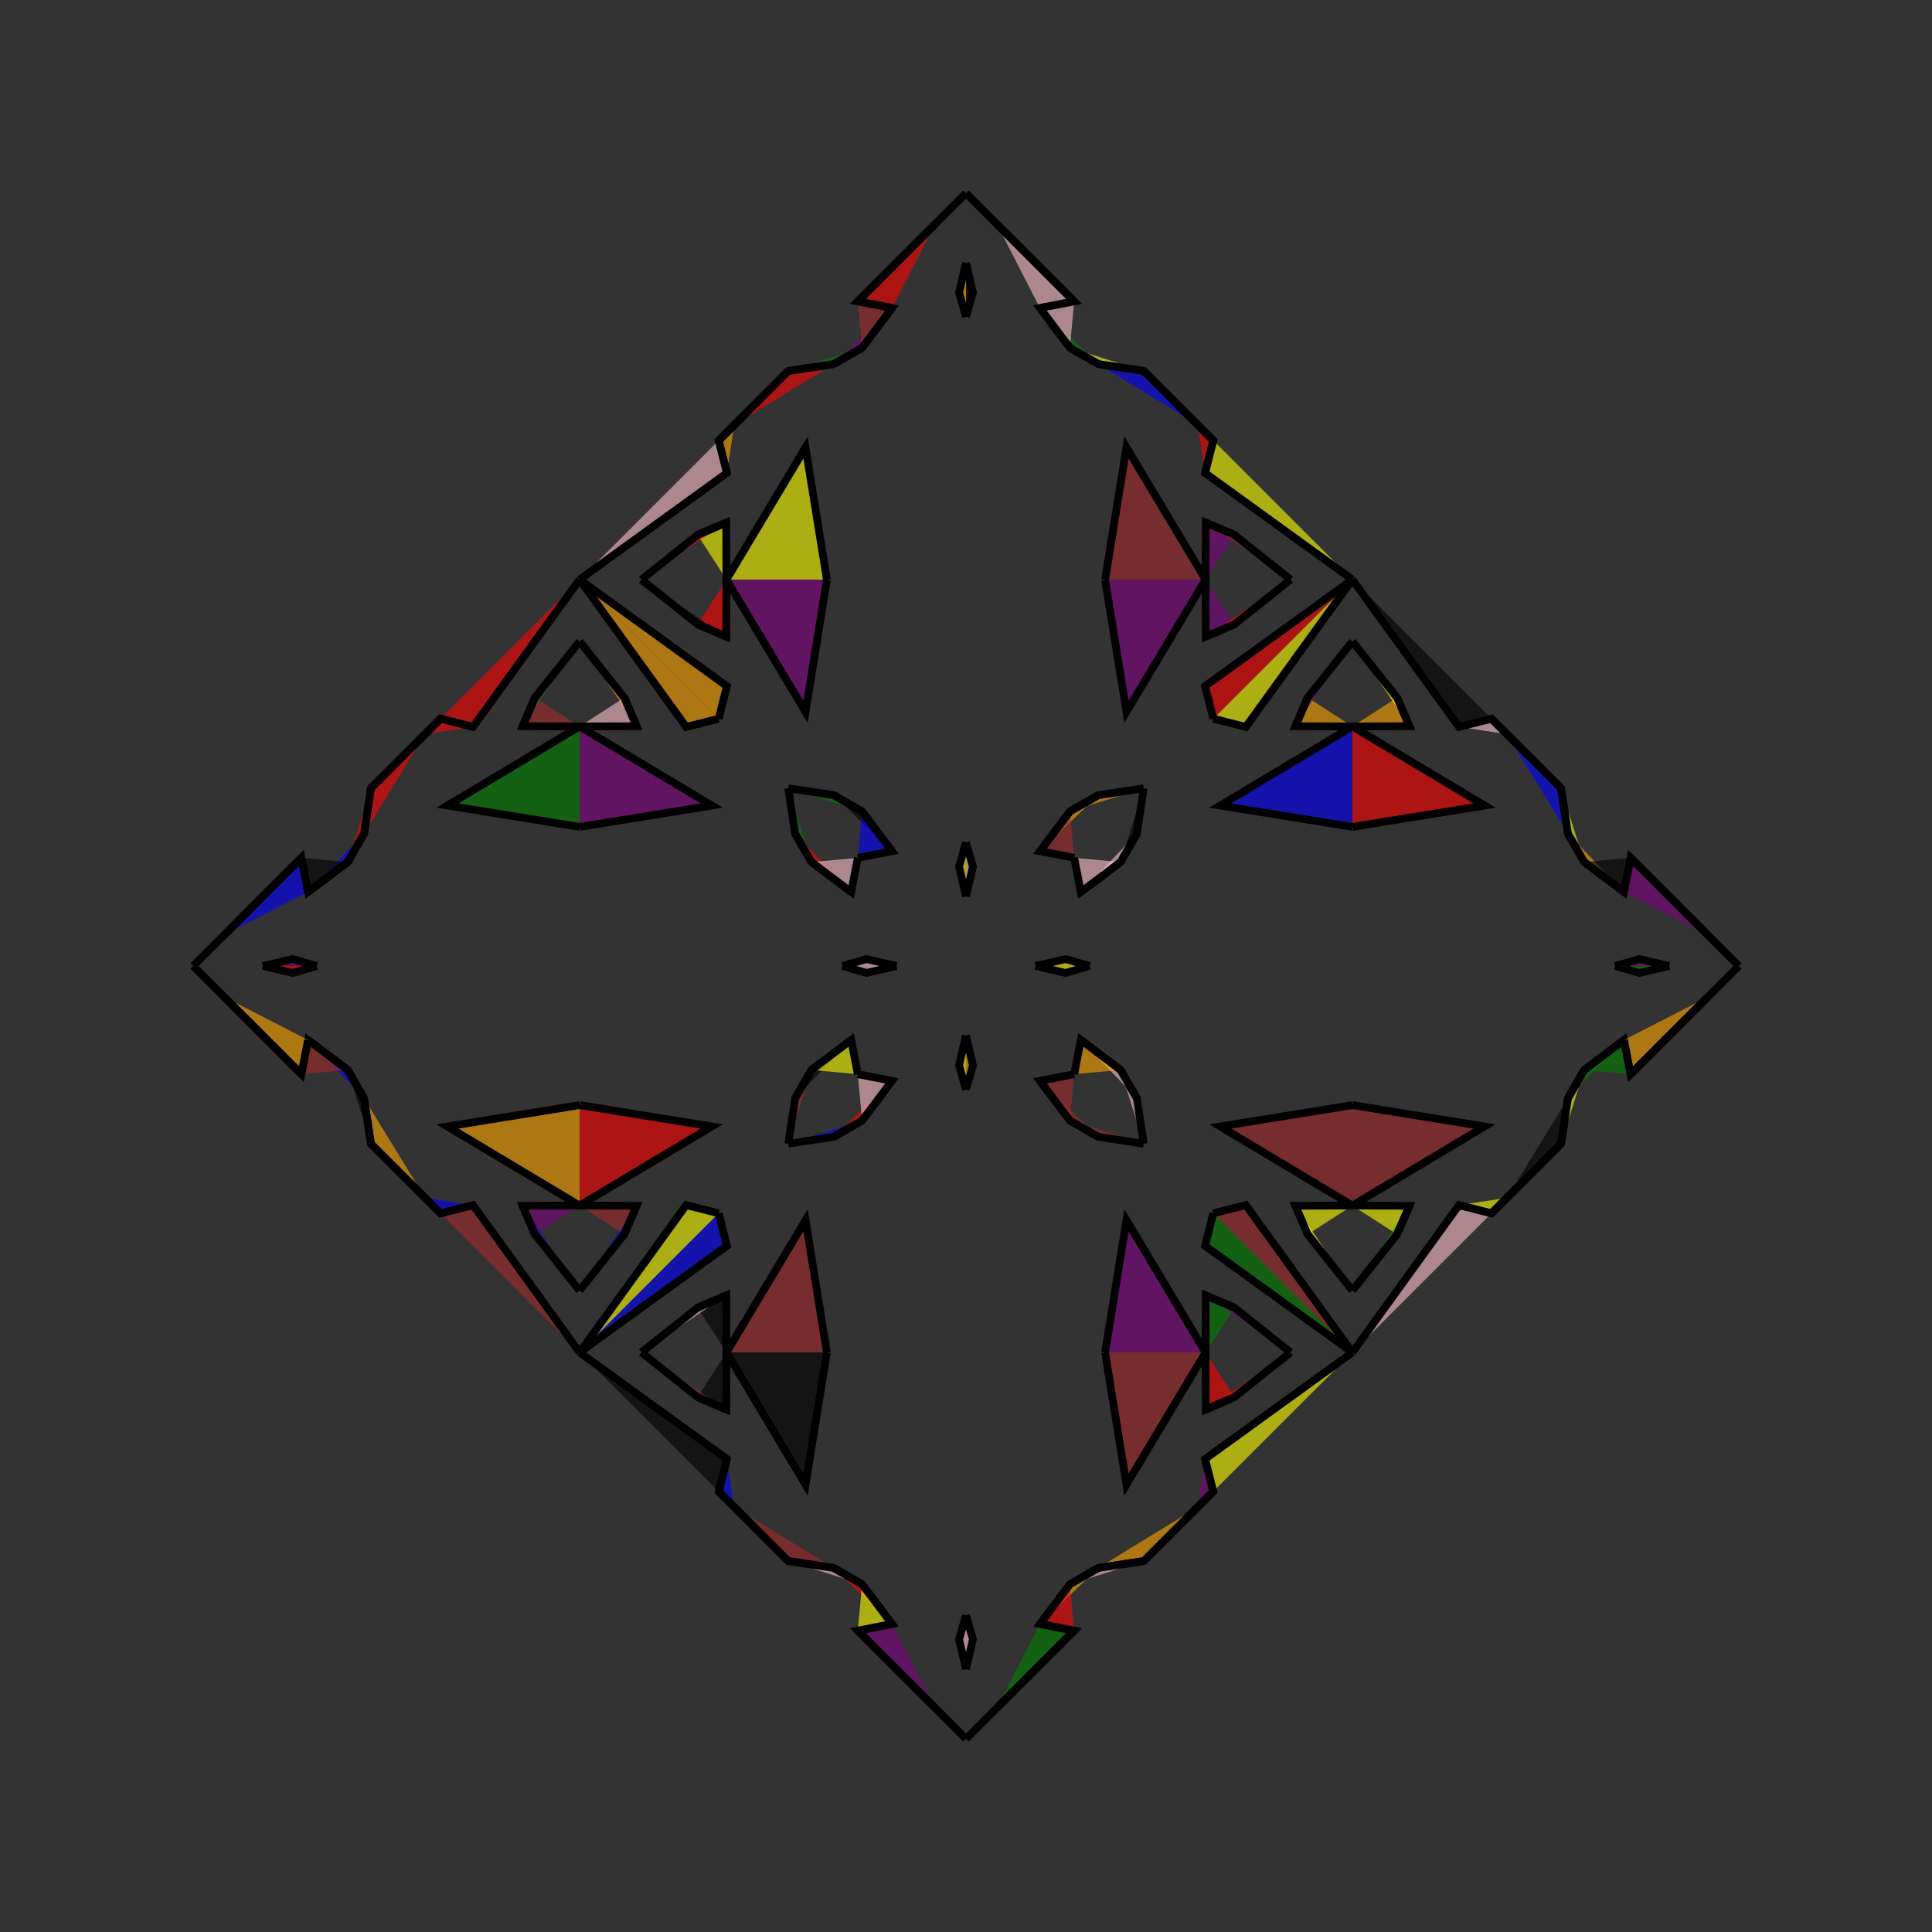 <?xml version="1.0" encoding="UTF-8"?>
<svg xmlns="http://www.w3.org/2000/svg" xmlns:xlink="http://www.w3.org/1999/xlink"
     width="250" height="250" viewBox="-125.0 -125.0 250 250">
<rect x="-125.0" y="-125.0" width="250" height="250" fill="#333333" stroke="none"/>
<defs>
</defs>
<path d="M9.0,-0.0 L12.865,-0.899 L16.0,-0.0" fill="yellow" fill-opacity="0.6" stroke="black" stroke-width="1" />
<path d="M9.0,-0.0 L12.865,0.899 L16.0,-0.0" fill="yellow" fill-opacity="0.6" stroke="black" stroke-width="1" />
<path d="M50.0,-18.0 L32.893,-20.763 L50.0,-31.0" fill="blue" fill-opacity="0.6" stroke="black" stroke-width="1" />
<path d="M50.0,18.0 L32.893,20.763 L50.0,31.0" fill="brown" fill-opacity="0.6" stroke="black" stroke-width="1" />
<path d="M50.0,-31.0 L42.617,-31.023 L44.216,-34.731" fill="orange" fill-opacity="0.6" stroke="black" stroke-width="1" />
<path d="M50.0,31.0 L42.617,31.023 L44.216,34.731" fill="yellow" fill-opacity="0.6" stroke="black" stroke-width="1" />
<path d="M42.617,-31.023 L44.216,-34.731 L50.0,-42.0" fill="purple" fill-opacity="0.6" stroke="black" stroke-width="1" />
<path d="M42.617,31.023 L44.216,34.731 L50.0,42.0" fill="yellow" fill-opacity="0.6" stroke="black" stroke-width="1" />
<path d="M50.0,-50.0 L36.209,-30.939 L32.0,-32.0" fill="yellow" fill-opacity="0.6" stroke="black" stroke-width="1" />
<path d="M50.0,50.0 L36.209,30.939 L32.0,32.0" fill="brown" fill-opacity="0.6" stroke="black" stroke-width="1" />
<path d="M30.939,63.791 L32.0,68.0 L30.0,70.0" fill="purple" fill-opacity="0.6" stroke="black" stroke-width="1" />
<path d="M30.939,-63.791 L32.0,-68.0 L30.0,-70.0" fill="red" fill-opacity="0.6" stroke="black" stroke-width="1" />
<path d="M32.0,68.0 L30.0,70.0 L23.0,77.0" fill="orange" fill-opacity="0.6" stroke="black" stroke-width="1" />
<path d="M32.0,-68.0 L30.0,-70.0 L23.0,-77.0" fill="green" fill-opacity="0.6" stroke="black" stroke-width="1" />
<path d="M30.0,70.0 L23.0,77.0 L17.112,77.892" fill="orange" fill-opacity="0.6" stroke="black" stroke-width="1" />
<path d="M30.0,-70.0 L23.0,-77.0 L17.112,-77.892" fill="blue" fill-opacity="0.6" stroke="black" stroke-width="1" />
<path d="M23.0,-23.0 L22.108,-17.112 L20.002,-13.448" fill="black" fill-opacity="0.6" stroke="black" stroke-width="1" />
<path d="M23.0,23.0 L22.108,17.112 L20.002,13.448" fill="pink" fill-opacity="0.6" stroke="black" stroke-width="1" />
<path d="M22.108,-17.112 L20.002,-13.448 L14.857,-9.572" fill="pink" fill-opacity="0.6" stroke="black" stroke-width="1" />
<path d="M22.108,17.112 L20.002,13.448 L14.857,9.572" fill="pink" fill-opacity="0.6" stroke="black" stroke-width="1" />
<path d="M20.002,-13.448 L14.857,-9.572 L14.0,-14.0" fill="pink" fill-opacity="0.6" stroke="black" stroke-width="1" />
<path d="M20.002,13.448 L14.857,9.572 L14.0,14.0" fill="orange" fill-opacity="0.6" stroke="black" stroke-width="1" />
<path d="M9.572,85.143 L14.0,86.0 L4.0,96.0" fill="green" fill-opacity="0.6" stroke="black" stroke-width="1" />
<path d="M9.572,-85.143 L14.0,-86.0 L4.0,-96.0" fill="pink" fill-opacity="0.6" stroke="black" stroke-width="1" />
<path d="M14.0,86.0 L4.0,96.0 L0.0,100.0" fill="black" fill-opacity="0.6" stroke="black" stroke-width="1" />
<path d="M14.0,-86.0 L4.0,-96.0 L0.0,-100.0" fill="blue" fill-opacity="0.6" stroke="black" stroke-width="1" />
<path d="M-9.0,-0.0 L-12.865,-0.899 L-16.0,-0.0" fill="pink" fill-opacity="0.6" stroke="black" stroke-width="1" />
<path d="M-9.0,-0.0 L-12.865,0.899 L-16.0,-0.0" fill="pink" fill-opacity="0.6" stroke="black" stroke-width="1" />
<path d="M-50.0,-18.0 L-32.893,-20.763 L-50.0,-31.0" fill="purple" fill-opacity="0.6" stroke="black" stroke-width="1" />
<path d="M-50.0,18.0 L-32.893,20.763 L-50.0,31.0" fill="red" fill-opacity="0.6" stroke="black" stroke-width="1" />
<path d="M-50.0,-31.0 L-42.617,-31.023 L-44.216,-34.731" fill="pink" fill-opacity="0.6" stroke="black" stroke-width="1" />
<path d="M-50.0,31.0 L-42.617,31.023 L-44.216,34.731" fill="brown" fill-opacity="0.6" stroke="black" stroke-width="1" />
<path d="M-42.617,-31.023 L-44.216,-34.731 L-50.0,-42.0" fill="orange" fill-opacity="0.6" stroke="black" stroke-width="1" />
<path d="M-42.617,31.023 L-44.216,34.731 L-50.0,42.0" fill="blue" fill-opacity="0.6" stroke="black" stroke-width="1" />
<path d="M-50.0,-50.0 L-36.209,-30.939 L-32.0,-32.0" fill="orange" fill-opacity="0.6" stroke="black" stroke-width="1" />
<path d="M-50.0,50.0 L-36.209,30.939 L-32.0,32.0" fill="yellow" fill-opacity="0.6" stroke="black" stroke-width="1" />
<path d="M-30.939,63.791 L-32.0,68.0 L-30.0,70.0" fill="blue" fill-opacity="0.6" stroke="black" stroke-width="1" />
<path d="M-30.939,-63.791 L-32.0,-68.0 L-30.0,-70.0" fill="orange" fill-opacity="0.6" stroke="black" stroke-width="1" />
<path d="M-32.0,68.0 L-30.0,70.0 L-23.0,77.0" fill="orange" fill-opacity="0.6" stroke="black" stroke-width="1" />
<path d="M-32.0,-68.0 L-30.0,-70.0 L-23.0,-77.0" fill="brown" fill-opacity="0.6" stroke="black" stroke-width="1" />
<path d="M-30.0,70.0 L-23.0,77.0 L-17.112,77.892" fill="brown" fill-opacity="0.6" stroke="black" stroke-width="1" />
<path d="M-30.0,-70.0 L-23.0,-77.0 L-17.112,-77.892" fill="red" fill-opacity="0.6" stroke="black" stroke-width="1" />
<path d="M-23.0,-23.0 L-22.108,-17.112 L-20.002,-13.448" fill="green" fill-opacity="0.6" stroke="black" stroke-width="1" />
<path d="M-23.0,23.0 L-22.108,17.112 L-20.002,13.448" fill="brown" fill-opacity="0.6" stroke="black" stroke-width="1" />
<path d="M-22.108,-17.112 L-20.002,-13.448 L-14.857,-9.572" fill="red" fill-opacity="0.6" stroke="black" stroke-width="1" />
<path d="M-22.108,17.112 L-20.002,13.448 L-14.857,9.572" fill="black" fill-opacity="0.6" stroke="black" stroke-width="1" />
<path d="M-20.002,-13.448 L-14.857,-9.572 L-14.0,-14.0" fill="pink" fill-opacity="0.6" stroke="black" stroke-width="1" />
<path d="M-20.002,13.448 L-14.857,9.572 L-14.0,14.0" fill="yellow" fill-opacity="0.6" stroke="black" stroke-width="1" />
<path d="M-9.572,85.143 L-14.0,86.0 L-4.0,96.0" fill="purple" fill-opacity="0.6" stroke="black" stroke-width="1" />
<path d="M-9.572,-85.143 L-14.0,-86.0 L-4.0,-96.0" fill="red" fill-opacity="0.6" stroke="black" stroke-width="1" />
<path d="M-14.0,86.0 L-4.0,96.0 L0.0,100.0" fill="red" fill-opacity="0.6" stroke="black" stroke-width="1" />
<path d="M-14.0,-86.0 L-4.0,-96.0 L0.0,-100.0" fill="purple" fill-opacity="0.6" stroke="black" stroke-width="1" />
<path d="M91.0,-0.0 L87.135,0.899 L84.0,-0.0" fill="green" fill-opacity="0.6" stroke="black" stroke-width="1" />
<path d="M91.0,-0.0 L87.135,-0.899 L84.0,-0.0" fill="purple" fill-opacity="0.6" stroke="black" stroke-width="1" />
<path d="M50.0,18.0 L67.107,20.763 L50.0,31.0" fill="brown" fill-opacity="0.6" stroke="black" stroke-width="1" />
<path d="M50.0,-18.0 L67.107,-20.763 L50.0,-31.0" fill="red" fill-opacity="0.6" stroke="black" stroke-width="1" />
<path d="M50.0,31.0 L57.383,31.023 L55.784,34.731" fill="yellow" fill-opacity="0.6" stroke="black" stroke-width="1" />
<path d="M50.0,-31.0 L57.383,-31.023 L55.784,-34.731" fill="orange" fill-opacity="0.6" stroke="black" stroke-width="1" />
<path d="M57.383,31.023 L55.784,34.731 L50.0,42.0" fill="green" fill-opacity="0.6" stroke="black" stroke-width="1" />
<path d="M57.383,-31.023 L55.784,-34.731 L50.0,-42.0" fill="yellow" fill-opacity="0.6" stroke="black" stroke-width="1" />
<path d="M50.0,50.0 L63.791,30.939 L68.0,32.0" fill="pink" fill-opacity="0.6" stroke="black" stroke-width="1" />
<path d="M50.0,-50.0 L63.791,-30.939 L68.0,-32.0" fill="black" fill-opacity="0.6" stroke="black" stroke-width="1" />
<path d="M63.791,30.939 L68.0,32.0 L70.0,30.0" fill="yellow" fill-opacity="0.6" stroke="black" stroke-width="1" />
<path d="M63.791,-30.939 L68.0,-32.0 L70.0,-30.0" fill="pink" fill-opacity="0.6" stroke="black" stroke-width="1" />
<path d="M68.0,32.0 L70.0,30.0 L77.0,23.0" fill="brown" fill-opacity="0.6" stroke="black" stroke-width="1" />
<path d="M68.0,-32.0 L70.0,-30.0 L77.0,-23.0" fill="pink" fill-opacity="0.6" stroke="black" stroke-width="1" />
<path d="M70.0,30.0 L77.0,23.0 L77.892,17.112" fill="black" fill-opacity="0.6" stroke="black" stroke-width="1" />
<path d="M70.0,-30.0 L77.0,-23.0 L77.892,-17.112" fill="blue" fill-opacity="0.6" stroke="black" stroke-width="1" />
<path d="M77.0,23.0 L77.892,17.112 L79.998,13.448" fill="yellow" fill-opacity="0.6" stroke="black" stroke-width="1" />
<path d="M77.0,-23.0 L77.892,-17.112 L79.998,-13.448" fill="yellow" fill-opacity="0.6" stroke="black" stroke-width="1" />
<path d="M77.892,17.112 L79.998,13.448 L85.143,9.572" fill="green" fill-opacity="0.6" stroke="black" stroke-width="1" />
<path d="M77.892,-17.112 L79.998,-13.448 L85.143,-9.572" fill="orange" fill-opacity="0.6" stroke="black" stroke-width="1" />
<path d="M79.998,13.448 L85.143,9.572 L86.0,14.0" fill="green" fill-opacity="0.6" stroke="black" stroke-width="1" />
<path d="M79.998,-13.448 L85.143,-9.572 L86.0,-14.0" fill="black" fill-opacity="0.6" stroke="black" stroke-width="1" />
<path d="M85.143,9.572 L86.0,14.0 L96.0,4.0" fill="orange" fill-opacity="0.6" stroke="black" stroke-width="1" />
<path d="M85.143,-9.572 L86.0,-14.0 L96.0,-4.0" fill="purple" fill-opacity="0.6" stroke="black" stroke-width="1" />
<path d="M86.0,14.0 L96.0,4.0 L100.0,-0.0" fill="red" fill-opacity="0.6" stroke="black" stroke-width="1" />
<path d="M86.0,-14.0 L96.0,-4.0 L100.0,-0.0" fill="red" fill-opacity="0.6" stroke="black" stroke-width="1" />
<path d="M0.0,-9.0 L0.899,-12.865 L0.0,-16.0" fill="pink" fill-opacity="0.6" stroke="black" stroke-width="1" />
<path d="M0.0,9.0 L0.899,12.865 L0.0,16.0" fill="orange" fill-opacity="0.6" stroke="black" stroke-width="1" />
<path d="M0.0,91.0 L0.899,87.135 L0.0,84.0" fill="pink" fill-opacity="0.6" stroke="black" stroke-width="1" />
<path d="M0.0,-91.0 L0.899,-87.135 L0.0,-84.0" fill="black" fill-opacity="0.6" stroke="black" stroke-width="1" />
<path d="M18.0,-50.0 L20.763,-32.893 L31.0,-50.0" fill="purple" fill-opacity="0.6" stroke="black" stroke-width="1" />
<path d="M18.0,50.0 L20.763,32.893 L31.0,50.0" fill="purple" fill-opacity="0.6" stroke="black" stroke-width="1" />
<path d="M18.0,50.0 L20.763,67.107 L31.0,50.0" fill="brown" fill-opacity="0.6" stroke="black" stroke-width="1" />
<path d="M18.0,-50.0 L20.763,-67.107 L31.0,-50.0" fill="brown" fill-opacity="0.6" stroke="black" stroke-width="1" />
<path d="M31.0,-50.0 L31.023,-42.617 L34.731,-44.216" fill="purple" fill-opacity="0.6" stroke="black" stroke-width="1" />
<path d="M31.0,50.0 L31.023,42.617 L34.731,44.216" fill="green" fill-opacity="0.6" stroke="black" stroke-width="1" />
<path d="M31.0,50.0 L31.023,57.383 L34.731,55.784" fill="red" fill-opacity="0.6" stroke="black" stroke-width="1" />
<path d="M31.0,-50.0 L31.023,-57.383 L34.731,-55.784" fill="purple" fill-opacity="0.6" stroke="black" stroke-width="1" />
<path d="M31.023,-42.617 L34.731,-44.216 L42.0,-50.0" fill="red" fill-opacity="0.6" stroke="black" stroke-width="1" />
<path d="M31.023,42.617 L34.731,44.216 L42.0,50.0" fill="purple" fill-opacity="0.6" stroke="black" stroke-width="1" />
<path d="M31.023,57.383 L34.731,55.784 L42.0,50.0" fill="red" fill-opacity="0.6" stroke="black" stroke-width="1" />
<path d="M31.023,-57.383 L34.731,-55.784 L42.0,-50.0" fill="brown" fill-opacity="0.6" stroke="black" stroke-width="1" />
<path d="M50.0,-50.0 L30.939,-36.209 L32.0,-32.0" fill="red" fill-opacity="0.6" stroke="black" stroke-width="1" />
<path d="M50.0,50.0 L30.939,36.209 L32.0,32.0" fill="green" fill-opacity="0.6" stroke="black" stroke-width="1" />
<path d="M50.0,50.0 L30.939,63.791 L32.0,68.0" fill="yellow" fill-opacity="0.6" stroke="black" stroke-width="1" />
<path d="M50.0,-50.0 L30.939,-63.791 L32.0,-68.0" fill="yellow" fill-opacity="0.6" stroke="black" stroke-width="1" />
<path d="M23.0,-23.0 L17.112,-22.108 L13.448,-20.002" fill="orange" fill-opacity="0.6" stroke="black" stroke-width="1" />
<path d="M23.0,23.0 L17.112,22.108 L13.448,20.002" fill="brown" fill-opacity="0.6" stroke="black" stroke-width="1" />
<path d="M23.0,77.0 L17.112,77.892 L13.448,79.998" fill="pink" fill-opacity="0.6" stroke="black" stroke-width="1" />
<path d="M23.0,-77.0 L17.112,-77.892 L13.448,-79.998" fill="yellow" fill-opacity="0.6" stroke="black" stroke-width="1" />
<path d="M17.112,-22.108 L13.448,-20.002 L9.572,-14.857" fill="orange" fill-opacity="0.6" stroke="black" stroke-width="1" />
<path d="M17.112,22.108 L13.448,20.002 L9.572,14.857" fill="brown" fill-opacity="0.6" stroke="black" stroke-width="1" />
<path d="M17.112,77.892 L13.448,79.998 L9.572,85.143" fill="orange" fill-opacity="0.6" stroke="black" stroke-width="1" />
<path d="M17.112,-77.892 L13.448,-79.998 L9.572,-85.143" fill="green" fill-opacity="0.6" stroke="black" stroke-width="1" />
<path d="M13.448,-20.002 L9.572,-14.857 L14.0,-14.0" fill="brown" fill-opacity="0.6" stroke="black" stroke-width="1" />
<path d="M13.448,20.002 L9.572,14.857 L14.0,14.0" fill="brown" fill-opacity="0.6" stroke="black" stroke-width="1" />
<path d="M13.448,79.998 L9.572,85.143 L14.0,86.0" fill="red" fill-opacity="0.6" stroke="black" stroke-width="1" />
<path d="M13.448,-79.998 L9.572,-85.143 L14.0,-86.0" fill="pink" fill-opacity="0.6" stroke="black" stroke-width="1" />
<path d="M0.0,91.0 L-0.899,87.135 L0.0,84.0" fill="pink" fill-opacity="0.6" stroke="black" stroke-width="1" />
<path d="M0.0,-9.0 L-0.899,-12.865 L0.0,-16.0" fill="yellow" fill-opacity="0.6" stroke="black" stroke-width="1" />
<path d="M0.0,9.0 L-0.899,12.865 L0.0,16.0" fill="yellow" fill-opacity="0.6" stroke="black" stroke-width="1" />
<path d="M0.0,-91.0 L-0.899,-87.135 L0.0,-84.0" fill="orange" fill-opacity="0.6" stroke="black" stroke-width="1" />
<path d="M-18.0,50.0 L-20.763,67.107 L-31.0,50.0" fill="black" fill-opacity="0.6" stroke="black" stroke-width="1" />
<path d="M-18.0,-50.0 L-20.763,-32.893 L-31.0,-50.0" fill="purple" fill-opacity="0.6" stroke="black" stroke-width="1" />
<path d="M-18.0,50.0 L-20.763,32.893 L-31.0,50.0" fill="brown" fill-opacity="0.6" stroke="black" stroke-width="1" />
<path d="M-18.0,-50.0 L-20.763,-67.107 L-31.0,-50.0" fill="yellow" fill-opacity="0.6" stroke="black" stroke-width="1" />
<path d="M-31.0,50.0 L-31.023,57.383 L-34.731,55.784" fill="black" fill-opacity="0.6" stroke="black" stroke-width="1" />
<path d="M-31.0,-50.0 L-31.023,-42.617 L-34.731,-44.216" fill="red" fill-opacity="0.6" stroke="black" stroke-width="1" />
<path d="M-31.0,50.0 L-31.023,42.617 L-34.731,44.216" fill="black" fill-opacity="0.6" stroke="black" stroke-width="1" />
<path d="M-31.0,-50.0 L-31.023,-57.383 L-34.731,-55.784" fill="yellow" fill-opacity="0.6" stroke="black" stroke-width="1" />
<path d="M-31.023,57.383 L-34.731,55.784 L-42.0,50.0" fill="brown" fill-opacity="0.6" stroke="black" stroke-width="1" />
<path d="M-31.023,-42.617 L-34.731,-44.216 L-42.0,-50.0" fill="black" fill-opacity="0.6" stroke="black" stroke-width="1" />
<path d="M-31.023,42.617 L-34.731,44.216 L-42.0,50.0" fill="pink" fill-opacity="0.6" stroke="black" stroke-width="1" />
<path d="M-31.023,-57.383 L-34.731,-55.784 L-42.0,-50.0" fill="red" fill-opacity="0.6" stroke="black" stroke-width="1" />
<path d="M-50.0,50.0 L-30.939,63.791 L-32.0,68.0" fill="black" fill-opacity="0.6" stroke="black" stroke-width="1" />
<path d="M-50.0,-50.0 L-30.939,-36.209 L-32.0,-32.0" fill="orange" fill-opacity="0.6" stroke="black" stroke-width="1" />
<path d="M-50.0,50.0 L-30.939,36.209 L-32.0,32.0" fill="blue" fill-opacity="0.6" stroke="black" stroke-width="1" />
<path d="M-50.0,-50.0 L-30.939,-63.791 L-32.0,-68.0" fill="pink" fill-opacity="0.6" stroke="black" stroke-width="1" />
<path d="M-23.0,77.0 L-17.112,77.892 L-13.448,79.998" fill="pink" fill-opacity="0.6" stroke="black" stroke-width="1" />
<path d="M-23.0,-23.0 L-17.112,-22.108 L-13.448,-20.002" fill="green" fill-opacity="0.6" stroke="black" stroke-width="1" />
<path d="M-23.0,23.0 L-17.112,22.108 L-13.448,20.002" fill="blue" fill-opacity="0.6" stroke="black" stroke-width="1" />
<path d="M-23.0,-77.0 L-17.112,-77.892 L-13.448,-79.998" fill="green" fill-opacity="0.6" stroke="black" stroke-width="1" />
<path d="M-17.112,77.892 L-13.448,79.998 L-9.572,85.143" fill="red" fill-opacity="0.6" stroke="black" stroke-width="1" />
<path d="M-17.112,-22.108 L-13.448,-20.002 L-9.572,-14.857" fill="black" fill-opacity="0.6" stroke="black" stroke-width="1" />
<path d="M-17.112,22.108 L-13.448,20.002 L-9.572,14.857" fill="red" fill-opacity="0.6" stroke="black" stroke-width="1" />
<path d="M-17.112,-77.892 L-13.448,-79.998 L-9.572,-85.143" fill="purple" fill-opacity="0.6" stroke="black" stroke-width="1" />
<path d="M-13.448,79.998 L-9.572,85.143 L-14.0,86.0" fill="yellow" fill-opacity="0.6" stroke="black" stroke-width="1" />
<path d="M-13.448,-20.002 L-9.572,-14.857 L-14.0,-14.0" fill="blue" fill-opacity="0.6" stroke="black" stroke-width="1" />
<path d="M-13.448,20.002 L-9.572,14.857 L-14.0,14.0" fill="pink" fill-opacity="0.6" stroke="black" stroke-width="1" />
<path d="M-13.448,-79.998 L-9.572,-85.143 L-14.0,-86.0" fill="brown" fill-opacity="0.6" stroke="black" stroke-width="1" />
<path d="M-91.0,-0.0 L-87.135,-0.899 L-84.0,-0.0" fill="purple" fill-opacity="0.6" stroke="black" stroke-width="1" />
<path d="M-91.0,-0.0 L-87.135,0.899 L-84.0,-0.0" fill="red" fill-opacity="0.6" stroke="black" stroke-width="1" />
<path d="M-50.0,-18.0 L-67.107,-20.763 L-50.0,-31.0" fill="green" fill-opacity="0.6" stroke="black" stroke-width="1" />
<path d="M-50.0,18.0 L-67.107,20.763 L-50.0,31.0" fill="orange" fill-opacity="0.6" stroke="black" stroke-width="1" />
<path d="M-50.0,-31.0 L-57.383,-31.023 L-55.784,-34.731" fill="brown" fill-opacity="0.6" stroke="black" stroke-width="1" />
<path d="M-50.0,31.0 L-57.383,31.023 L-55.784,34.731" fill="purple" fill-opacity="0.6" stroke="black" stroke-width="1" />
<path d="M-57.383,-31.023 L-55.784,-34.731 L-50.0,-42.0" fill="green" fill-opacity="0.6" stroke="black" stroke-width="1" />
<path d="M-57.383,31.023 L-55.784,34.731 L-50.0,42.0" fill="blue" fill-opacity="0.6" stroke="black" stroke-width="1" />
<path d="M-50.0,-50.0 L-63.791,-30.939 L-68.0,-32.0" fill="red" fill-opacity="0.6" stroke="black" stroke-width="1" />
<path d="M-50.0,50.0 L-63.791,30.939 L-68.0,32.0" fill="brown" fill-opacity="0.6" stroke="black" stroke-width="1" />
<path d="M-63.791,-30.939 L-68.0,-32.0 L-70.0,-30.0" fill="red" fill-opacity="0.6" stroke="black" stroke-width="1" />
<path d="M-63.791,30.939 L-68.0,32.0 L-70.0,30.0" fill="blue" fill-opacity="0.6" stroke="black" stroke-width="1" />
<path d="M-68.0,-32.0 L-70.0,-30.0 L-77.0,-23.0" fill="blue" fill-opacity="0.6" stroke="black" stroke-width="1" />
<path d="M-68.0,32.0 L-70.0,30.0 L-77.0,23.0" fill="red" fill-opacity="0.6" stroke="black" stroke-width="1" />
<path d="M-70.0,-30.0 L-77.0,-23.0 L-77.892,-17.112" fill="red" fill-opacity="0.6" stroke="black" stroke-width="1" />
<path d="M-70.0,30.0 L-77.0,23.0 L-77.892,17.112" fill="orange" fill-opacity="0.6" stroke="black" stroke-width="1" />
<path d="M-77.0,-23.0 L-77.892,-17.112 L-79.998,-13.448" fill="red" fill-opacity="0.6" stroke="black" stroke-width="1" />
<path d="M-77.0,23.0 L-77.892,17.112 L-79.998,13.448" fill="black" fill-opacity="0.6" stroke="black" stroke-width="1" />
<path d="M-77.892,-17.112 L-79.998,-13.448 L-85.143,-9.572" fill="blue" fill-opacity="0.6" stroke="black" stroke-width="1" />
<path d="M-77.892,17.112 L-79.998,13.448 L-85.143,9.572" fill="blue" fill-opacity="0.6" stroke="black" stroke-width="1" />
<path d="M-79.998,-13.448 L-85.143,-9.572 L-86.0,-14.0" fill="black" fill-opacity="0.6" stroke="black" stroke-width="1" />
<path d="M-79.998,13.448 L-85.143,9.572 L-86.0,14.0" fill="brown" fill-opacity="0.6" stroke="black" stroke-width="1" />
<path d="M-85.143,-9.572 L-86.0,-14.0 L-96.0,-4.0" fill="blue" fill-opacity="0.6" stroke="black" stroke-width="1" />
<path d="M-85.143,9.572 L-86.0,14.0 L-96.0,4.0" fill="orange" fill-opacity="0.6" stroke="black" stroke-width="1" />
<path d="M-86.0,-14.0 L-96.0,-4.0 L-100.0,-0.0" fill="purple" fill-opacity="0.6" stroke="black" stroke-width="1" />
<path d="M-86.0,14.0 L-96.0,4.0 L-100.0,-0.0" fill="black" fill-opacity="0.6" stroke="black" stroke-width="1" />
</svg>
